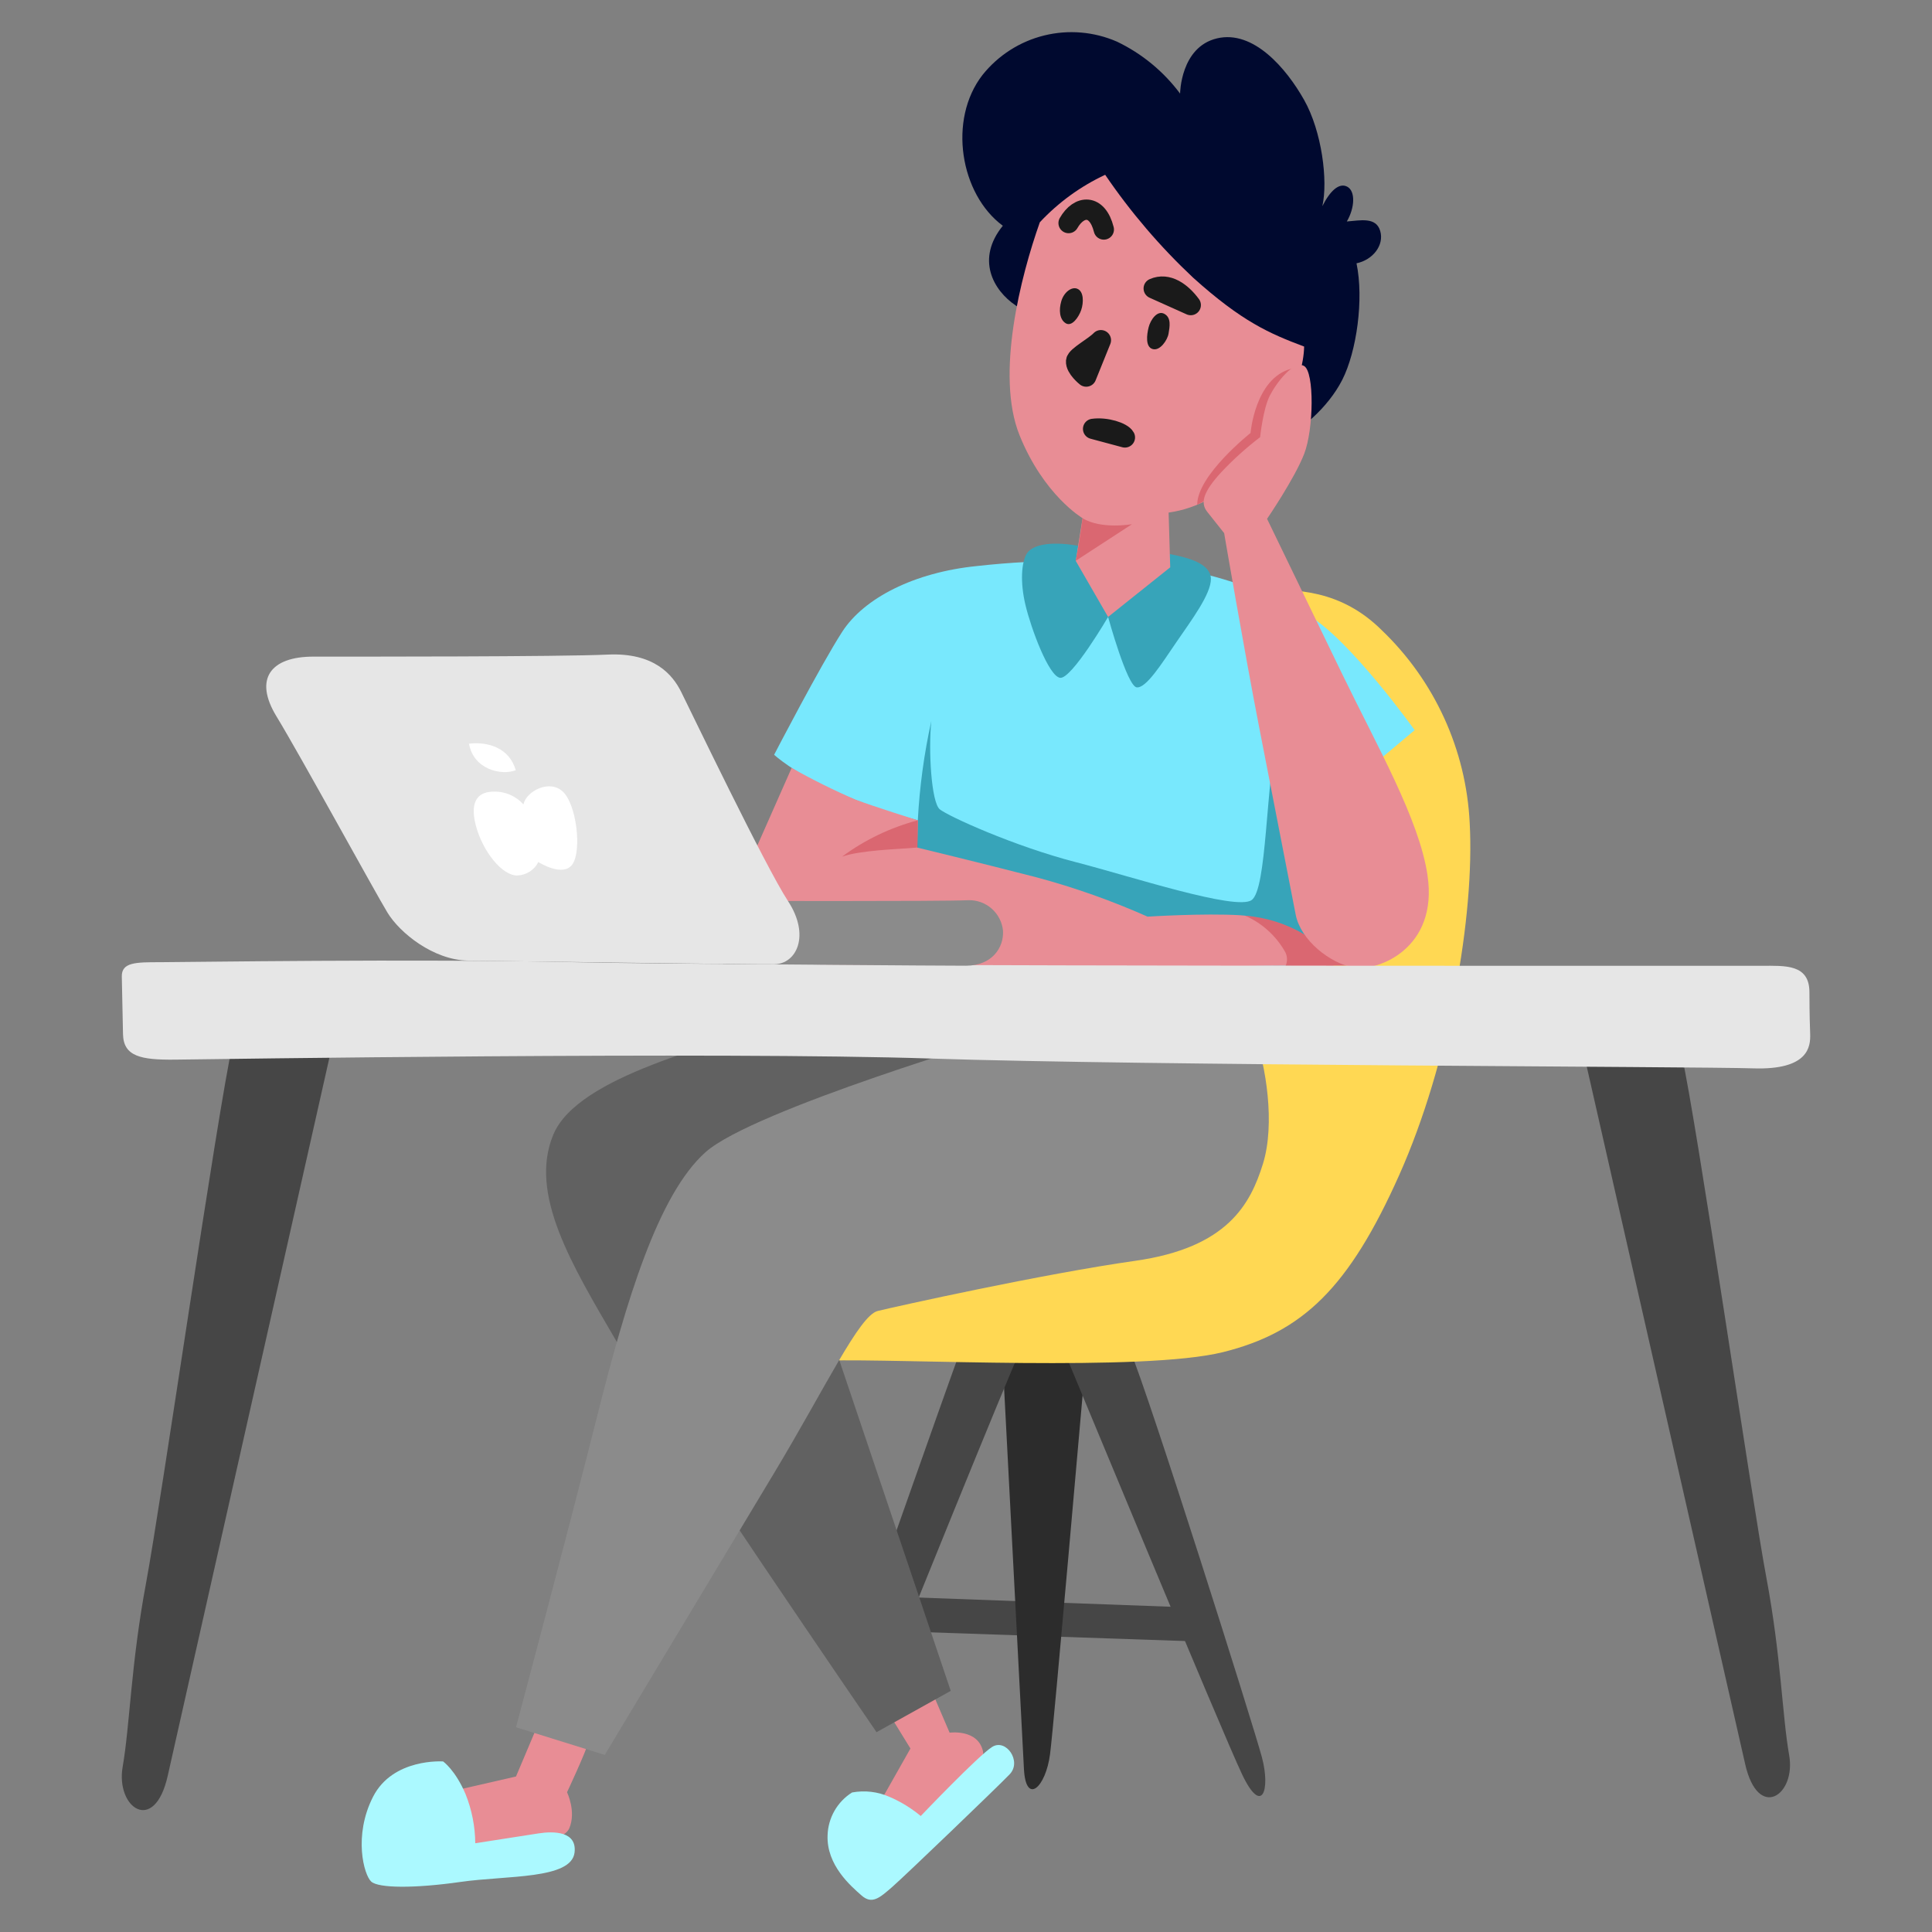 <svg viewBox="0 0 151 151" fill="none" xmlns="http://www.w3.org/2000/svg">
    <rect x="0" y="0" width="151" height="151" fill="#808080" stroke="none"/>
    <path fill-rule="evenodd" clip-rule="evenodd" d="M79.385 23.874C77.606 22.677 76.272 20.239 78.378 17.644C75.046 15.188 74.071 9.353 76.794 5.853C78.016 4.325 79.707 3.243 81.607 2.773C83.506 2.304 85.507 2.473 87.3 3.255C89.249 4.189 90.942 5.583 92.233 7.316C92.233 7.316 92.258 3.68 95.113 3C97.967 2.319 100.541 5.352 101.927 7.811C103.313 10.269 103.803 14.121 103.351 16.116C103.935 14.95 104.645 14.253 105.292 14.589C105.94 14.925 105.903 16.215 105.265 17.31C106.309 17.231 107.549 16.934 107.874 18.051C108.199 19.167 107.3 20.311 106.021 20.58C106.608 23.384 106.032 27.472 104.909 29.685C103.785 31.899 101.524 33.766 100.281 34.158C99.038 34.55 81.162 25.073 79.384 23.876L79.385 23.874Z" fill="#00092F"/>
    <path fill-rule="evenodd" clip-rule="evenodd" d="M93.57 128.292L69.335 127.464L70.29 124.806L92.484 125.615L93.57 128.292Z" fill="#464646"/>
    <path fill-rule="evenodd" clip-rule="evenodd" d="M84.876 106.062C84.562 109.535 82.403 134.486 82.07 137.093C81.736 139.701 80.178 141.129 80.028 138.255C79.877 135.382 78.375 106.514 78.375 106.514L81.504 102.68C81.504 102.68 85.19 102.594 84.876 106.064L84.876 106.062Z" fill="#2C2C2C"/>
    <path fill-rule="evenodd" clip-rule="evenodd" d="M88.3 105.484C89.853 109.17 97.952 134.817 98.627 137.34C99.302 139.863 98.651 141.98 97.079 138.681C95.507 135.383 83.29 105.891 83.29 105.891C83.29 105.891 86.749 101.799 88.3 105.484Z" fill="#464646"/>
    <path fill-rule="evenodd" clip-rule="evenodd" d="M79.879 105.247C78.909 107.231 69.75 129.931 69.75 129.931L66.881 128.688C66.881 128.688 73.587 109.577 75.218 105.128C76.849 100.68 80.85 103.266 79.88 105.247H79.879Z" fill="#464646"/>
    <path fill-rule="evenodd" clip-rule="evenodd" d="M98.23 46.176C101.288 45.96 104.848 46.138 107.978 49.239C112.124 53.199 114.591 58.599 114.868 64.326C115.26 71.541 113.274 83.071 109.355 91.848C105.437 100.624 101.833 104.125 95.593 105.678C89.353 107.23 70.399 106.171 64.676 106.34C58.953 106.509 69.75 89.291 69.75 89.291L87.259 75.483C87.259 75.483 95.171 46.391 98.231 46.176L98.23 46.176Z" fill="#FFD853"/>
    <path fill-rule="evenodd" clip-rule="evenodd" d="M91.421 44.322C95.239 44.917 98.918 46.2 102.277 48.108C105.472 49.945 110.567 57.064 110.567 57.064L102.787 63.6L103.524 78.209L73.048 76.785L71.736 64.113C69.532 63.534 67.377 62.78 65.293 61.858C61.957 60.367 60.504 58.989 60.504 58.989C60.504 58.989 64.132 51.993 65.829 49.372C67.527 46.751 71.436 44.734 76.353 44.24C78.918 43.953 81.498 43.818 84.079 43.838C86.534 43.876 88.986 44.038 91.425 44.324L91.421 44.322Z" fill="#78E8FD"/>
    <path fill-rule="evenodd" clip-rule="evenodd" d="M99.965 56.172C98.892 61.457 99.041 69.51 97.817 70.352C96.592 71.194 88.399 68.497 84.104 67.389C79.257 66.139 74.119 63.796 73.454 63.257C72.788 62.718 72.554 58.658 72.788 56.358C72.225 58.909 71.872 61.501 71.734 64.11C71.68 66.597 71.757 69.086 71.967 71.565L104.25 74.443C104.25 74.443 101.038 50.887 99.965 56.172Z" fill="#37A4B9"/>
    <path fill-rule="evenodd" clip-rule="evenodd" d="M91.405 43.3C92.9 43.588 94.609 44.047 94.64 45.229C94.671 46.412 93.105 48.493 91.95 50.178C90.795 51.863 89.596 53.792 88.846 53.723C88.096 53.653 86.606 48.219 86.606 48.219C86.606 48.219 83.737 53.122 82.846 52.975C81.955 52.828 80.59 49.135 80.151 47.3C79.712 45.464 79.849 43.964 80.228 43.302C80.607 42.641 81.905 42.249 84.264 42.655C86.623 43.062 89.91 43.012 91.405 43.3L91.405 43.3Z" fill="#37A4B9"/>
    <path fill-rule="evenodd" clip-rule="evenodd" d="M81.271 17.371C79.779 21.573 77.789 29.307 79.683 34.012C81.577 38.717 84.61 40.499 84.61 40.499L84.077 43.837L86.606 48.219L91.461 44.34L91.336 40.062C93.633 39.739 95.72 38.546 97.165 36.731C99.933 33.342 101.866 29.88 101.928 27.086C99.233 26.072 97.079 25.149 93.245 21.697C90.669 19.277 88.366 16.582 86.377 13.661C84.454 14.561 82.721 15.82 81.271 17.371Z" fill="#E88D95"/>
    <path fill-rule="evenodd" clip-rule="evenodd" d="M100.905 28.826C98.087 29.573 97.739 33.841 97.739 33.841C97.739 33.841 93.57 37.139 93.57 39.445C95.597 38.454 97.304 36.914 98.498 35C100.267 32.238 103.934 28.024 100.905 28.826Z" fill="#DA6771"/>
    <path fill-rule="evenodd" clip-rule="evenodd" d="M71.734 64.113L71.693 66.245C71.693 66.245 76.553 67.418 81.043 68.577C84.001 69.373 86.892 70.398 89.691 71.643C89.691 71.643 94.082 71.362 96.945 71.534C99.808 71.705 103.376 74.168 104.1 75.077C104.824 75.986 102.835 75.48 100.261 75.48C97.688 75.48 64.536 75.839 60.498 75.206C56.46 74.572 57.45 70.019 58.474 67.706L61.872 60.02C63.496 60.935 65.167 61.764 66.877 62.504C68.329 63.045 71.732 64.115 71.732 64.115L71.734 64.113Z" fill="#E88D95"/>
    <path fill-rule="evenodd" clip-rule="evenodd" d="M70.999 66.295C70.251 66.359 67.185 66.46 65.815 66.953C67.59 65.64 69.598 64.676 71.733 64.112L71.691 66.244C71.691 66.244 71.636 66.24 70.998 66.295H70.999Z" fill="#DA6771"/>
    <path fill-rule="evenodd" clip-rule="evenodd" d="M97.316 71.568C98.608 72.136 99.687 73.098 100.397 74.318C100.506 74.489 100.571 74.685 100.586 74.888C100.601 75.09 100.566 75.293 100.484 75.479H105.143C105.921 75.479 103.838 74.093 101.972 73.048C100.555 72.203 98.963 71.697 97.318 71.568H97.316Z" fill="#DA6771"/>
    <path fill-rule="evenodd" clip-rule="evenodd" d="M111.574 68.425C110.923 64.032 107.655 58.364 104.863 52.599C102.071 46.834 99.03 40.551 99.03 40.551C99.03 40.551 101.178 37.409 101.928 35.483C102.678 33.556 102.738 29.09 101.928 28.608C101.118 28.126 99.757 29.913 99.237 30.94C98.717 31.966 98.487 34.168 98.487 34.168C97.403 34.996 96.387 35.911 95.452 36.905C94.093 38.39 93.771 39.27 94.352 40L95.676 41.667C95.676 41.667 97.257 50.914 98.405 56.801C99.552 62.689 100.882 69.509 101.269 71.494C101.655 73.479 103.965 75.317 105.833 75.621C107.702 75.926 112.419 74.128 111.571 68.427L111.574 68.425Z" fill="#E88D95"/>
    <path fill-rule="evenodd" clip-rule="evenodd" d="M46.062 135.993C45.687 137.176 44.318 140.077 44.318 140.077C44.318 140.077 45.051 141.584 44.495 142.893C43.938 144.202 39.35 144.575 37.403 144.399C35.455 144.222 35.691 139.909 35.691 139.909L40.33 138.846L42.072 134.722C42.072 134.722 46.438 134.81 46.061 135.993H46.062Z" fill="#E88D95"/>
    <path fill-rule="evenodd" clip-rule="evenodd" d="M37.146 144.063C37.134 142.748 36.877 141.446 36.387 140.225C35.591 138.343 34.633 137.67 34.633 137.67C34.633 137.67 30.712 137.387 29.157 140.43C27.602 143.472 28.442 146.551 29.018 147.064C29.593 147.576 32.379 147.604 35.997 147.086C39.615 146.568 44.655 146.897 44.906 144.788C45.104 143.113 43.257 143.113 42.108 143.291L37.147 144.063H37.146Z" fill="#ABF9FF"/>
    <path fill-rule="evenodd" clip-rule="evenodd" d="M72.697 131.873L74.219 135.422C74.219 135.422 76.43 135.111 76.827 136.872C77.224 138.632 71.839 142.562 71.839 142.562L68.729 140.952L71.157 136.66L69.371 133.756L72.697 131.873Z" fill="#E88D95"/>
    <path fill-rule="evenodd" clip-rule="evenodd" d="M71.961 141.933C71.226 141.322 70.406 140.819 69.528 140.441C68.607 140.032 67.584 139.911 66.594 140.095C66.025 140.453 65.553 140.946 65.219 141.53C64.886 142.113 64.701 142.77 64.681 143.442C64.59 145.785 66.512 147.418 67.332 148.142C68.153 148.866 68.739 148.346 69.752 147.462C70.765 146.577 77.941 139.685 78.913 138.674C79.885 137.664 78.63 135.853 77.544 136.535C76.458 137.218 71.965 141.933 71.965 141.933H71.961Z" fill="#ABF9FF"/>
    <path fill-rule="evenodd" clip-rule="evenodd" d="M60.759 79.879C56.085 81.717 45.196 84.015 43.248 88.675C41.3 93.334 44.717 98.892 48.213 104.888C51.71 110.884 68.508 135.382 68.508 135.382L74.307 132.153C74.307 132.153 64.861 104.137 63.943 101.399C63.025 98.662 87.259 79.963 87.259 79.963C87.259 79.963 65.434 78.038 60.759 79.877V79.879Z" fill="#616161"/>
    <path fill-rule="evenodd" clip-rule="evenodd" d="M98.049 80.823C98.936 83.282 99.682 87.826 98.709 90.96C97.735 94.094 95.953 97.517 88.728 98.542C81.503 99.566 70.042 102.108 68.602 102.462C67.161 102.815 64.571 108.36 60.498 115.137L47.266 137.159L40.329 134.998C40.329 134.998 44.374 119.827 46.659 110.737C48.944 101.648 51.431 93.356 55.15 90.045C58.869 86.734 78.907 80.821 78.907 80.821C78.907 80.821 97.163 78.362 98.049 80.821V80.823Z" fill="#8B8B8B"/>
    <path fill-rule="evenodd" clip-rule="evenodd" d="M131.431 82.43C132.633 87.765 136.899 117.156 138.053 123.294C139.206 129.433 139.288 134.073 139.837 137.186C140.385 140.3 137.415 142.358 136.398 137.879L123.791 82.373C123.791 82.373 130.23 77.095 131.431 82.43Z" fill="#464646"/>
    <path fill-rule="evenodd" clip-rule="evenodd" d="M18.191 81.546C16.962 87.054 12.595 117.4 11.413 123.738C10.231 130.076 10.149 134.866 9.588 138.083C9.027 141.299 12.067 143.422 13.108 138.797C14.149 134.173 21.533 101.378 22.904 95.288C24.274 89.199 26.011 81.487 26.011 81.487C26.011 81.487 19.42 76.038 18.191 81.546Z" fill="#464646"/>
    <path fill-rule="evenodd" clip-rule="evenodd" d="M141.478 80.823C141.505 81.773 141.385 83.642 137.027 83.5C132.669 83.357 89.4 83.284 72.788 82.734C56.178 82.185 16.305 82.79 13.656 82.818C11.007 82.846 9.649 82.566 9.614 80.823C9.578 79.08 9.543 77.451 9.52 76.326C9.497 75.201 10.624 75.203 12.518 75.203C14.412 75.203 32.275 74.921 44.923 75.203C57.571 75.486 109.418 75.484 119.914 75.484H137.678C139.509 75.484 141.41 75.335 141.42 77.533C141.429 79.731 141.453 79.875 141.478 80.823Z" fill="#E6E6E6"/>
    <path fill-rule="evenodd" clip-rule="evenodd" d="M75.681 70.357C76.353 70.337 77.008 70.574 77.511 71.019C78.015 71.465 78.331 72.085 78.394 72.754C78.463 74.051 77.546 75.472 75.5 75.478C73.453 75.483 56.527 75.34 56.527 75.34L56.696 70.411C56.696 70.411 73.711 70.461 75.681 70.357Z" fill="#8B8B8B"/>
    <path fill-rule="evenodd" clip-rule="evenodd" d="M53.229 54.058C52.586 52.773 51.165 50.987 47.491 51.161C43.817 51.335 27.787 51.32 24.484 51.32C21.18 51.32 19.803 53.032 21.611 55.994C23.42 58.957 29.322 69.751 30.288 71.334C31.254 72.916 33.876 75.041 36.596 75.078C39.316 75.114 58.72 75.387 60.5 75.366C62.28 75.345 63.337 73.09 61.586 70.421C59.834 67.751 53.95 55.502 53.23 54.058H53.229Z" fill="#E6E6E6"/>
    <path fill-rule="evenodd" clip-rule="evenodd" d="M40.912 62.873C41.104 61.872 42.921 60.869 43.991 61.872C45.062 62.874 45.475 66.444 44.752 67.532C44.029 68.62 42.075 67.376 42.075 67.376C41.922 67.678 41.692 67.935 41.407 68.119C41.122 68.303 40.794 68.408 40.455 68.424C39.274 68.48 37.705 66.541 37.177 64.468C36.649 62.394 37.579 61.872 38.575 61.872C39.015 61.857 39.452 61.94 39.855 62.113C40.259 62.286 40.62 62.545 40.912 62.873Z" fill="white"/>
    <path fill-rule="evenodd" clip-rule="evenodd" d="M40.307 60.203C39.824 58.442 38.107 57.947 36.656 58.125C37.014 60.151 39.187 60.627 40.307 60.203Z" fill="white"/>
    <path fill-rule="evenodd" clip-rule="evenodd" d="M90.995 24.524C90.441 24.237 89.919 24.997 89.772 25.585C89.626 26.173 89.509 27.112 90.087 27.281C90.664 27.45 91.25 26.577 91.331 26.073C91.413 25.57 91.571 24.825 90.995 24.526V24.524Z" fill="#1A1A1A"/>
    <path fill-rule="evenodd" clip-rule="evenodd" d="M84.176 22.559C83.737 22.4 83.15 22.85 82.948 23.538C82.747 24.225 82.805 24.962 83.29 25.263C83.775 25.564 84.312 24.79 84.505 24.225C84.698 23.66 84.723 22.757 84.176 22.559Z" fill="#1A1A1A"/>
    <path d="M86.271 17.937C85.76 15.918 84.337 16.005 83.518 17.434M86.043 26.589C85.532 27.126 84.139 27.848 84.106 28.227C84.061 28.769 84.895 29.431 84.895 29.431L86.043 26.589ZM87.919 34.188C87.701 33.785 86.437 33.382 85.434 33.521L87.919 34.188ZM93.066 23.844C92.335 22.853 91.261 22.064 90.172 22.545L93.066 23.844Z" stroke="#1A1A1A" stroke-width="1.587" stroke-linecap="round" stroke-linejoin="round"/>
    <path fill-rule="evenodd" clip-rule="evenodd" d="M84.61 40.499C86.045 41.398 88.475 40.969 88.475 40.969L84.078 43.829C84.078 43.829 84.466 41.747 84.61 40.499Z" fill="#DA6771"/>
</svg>
